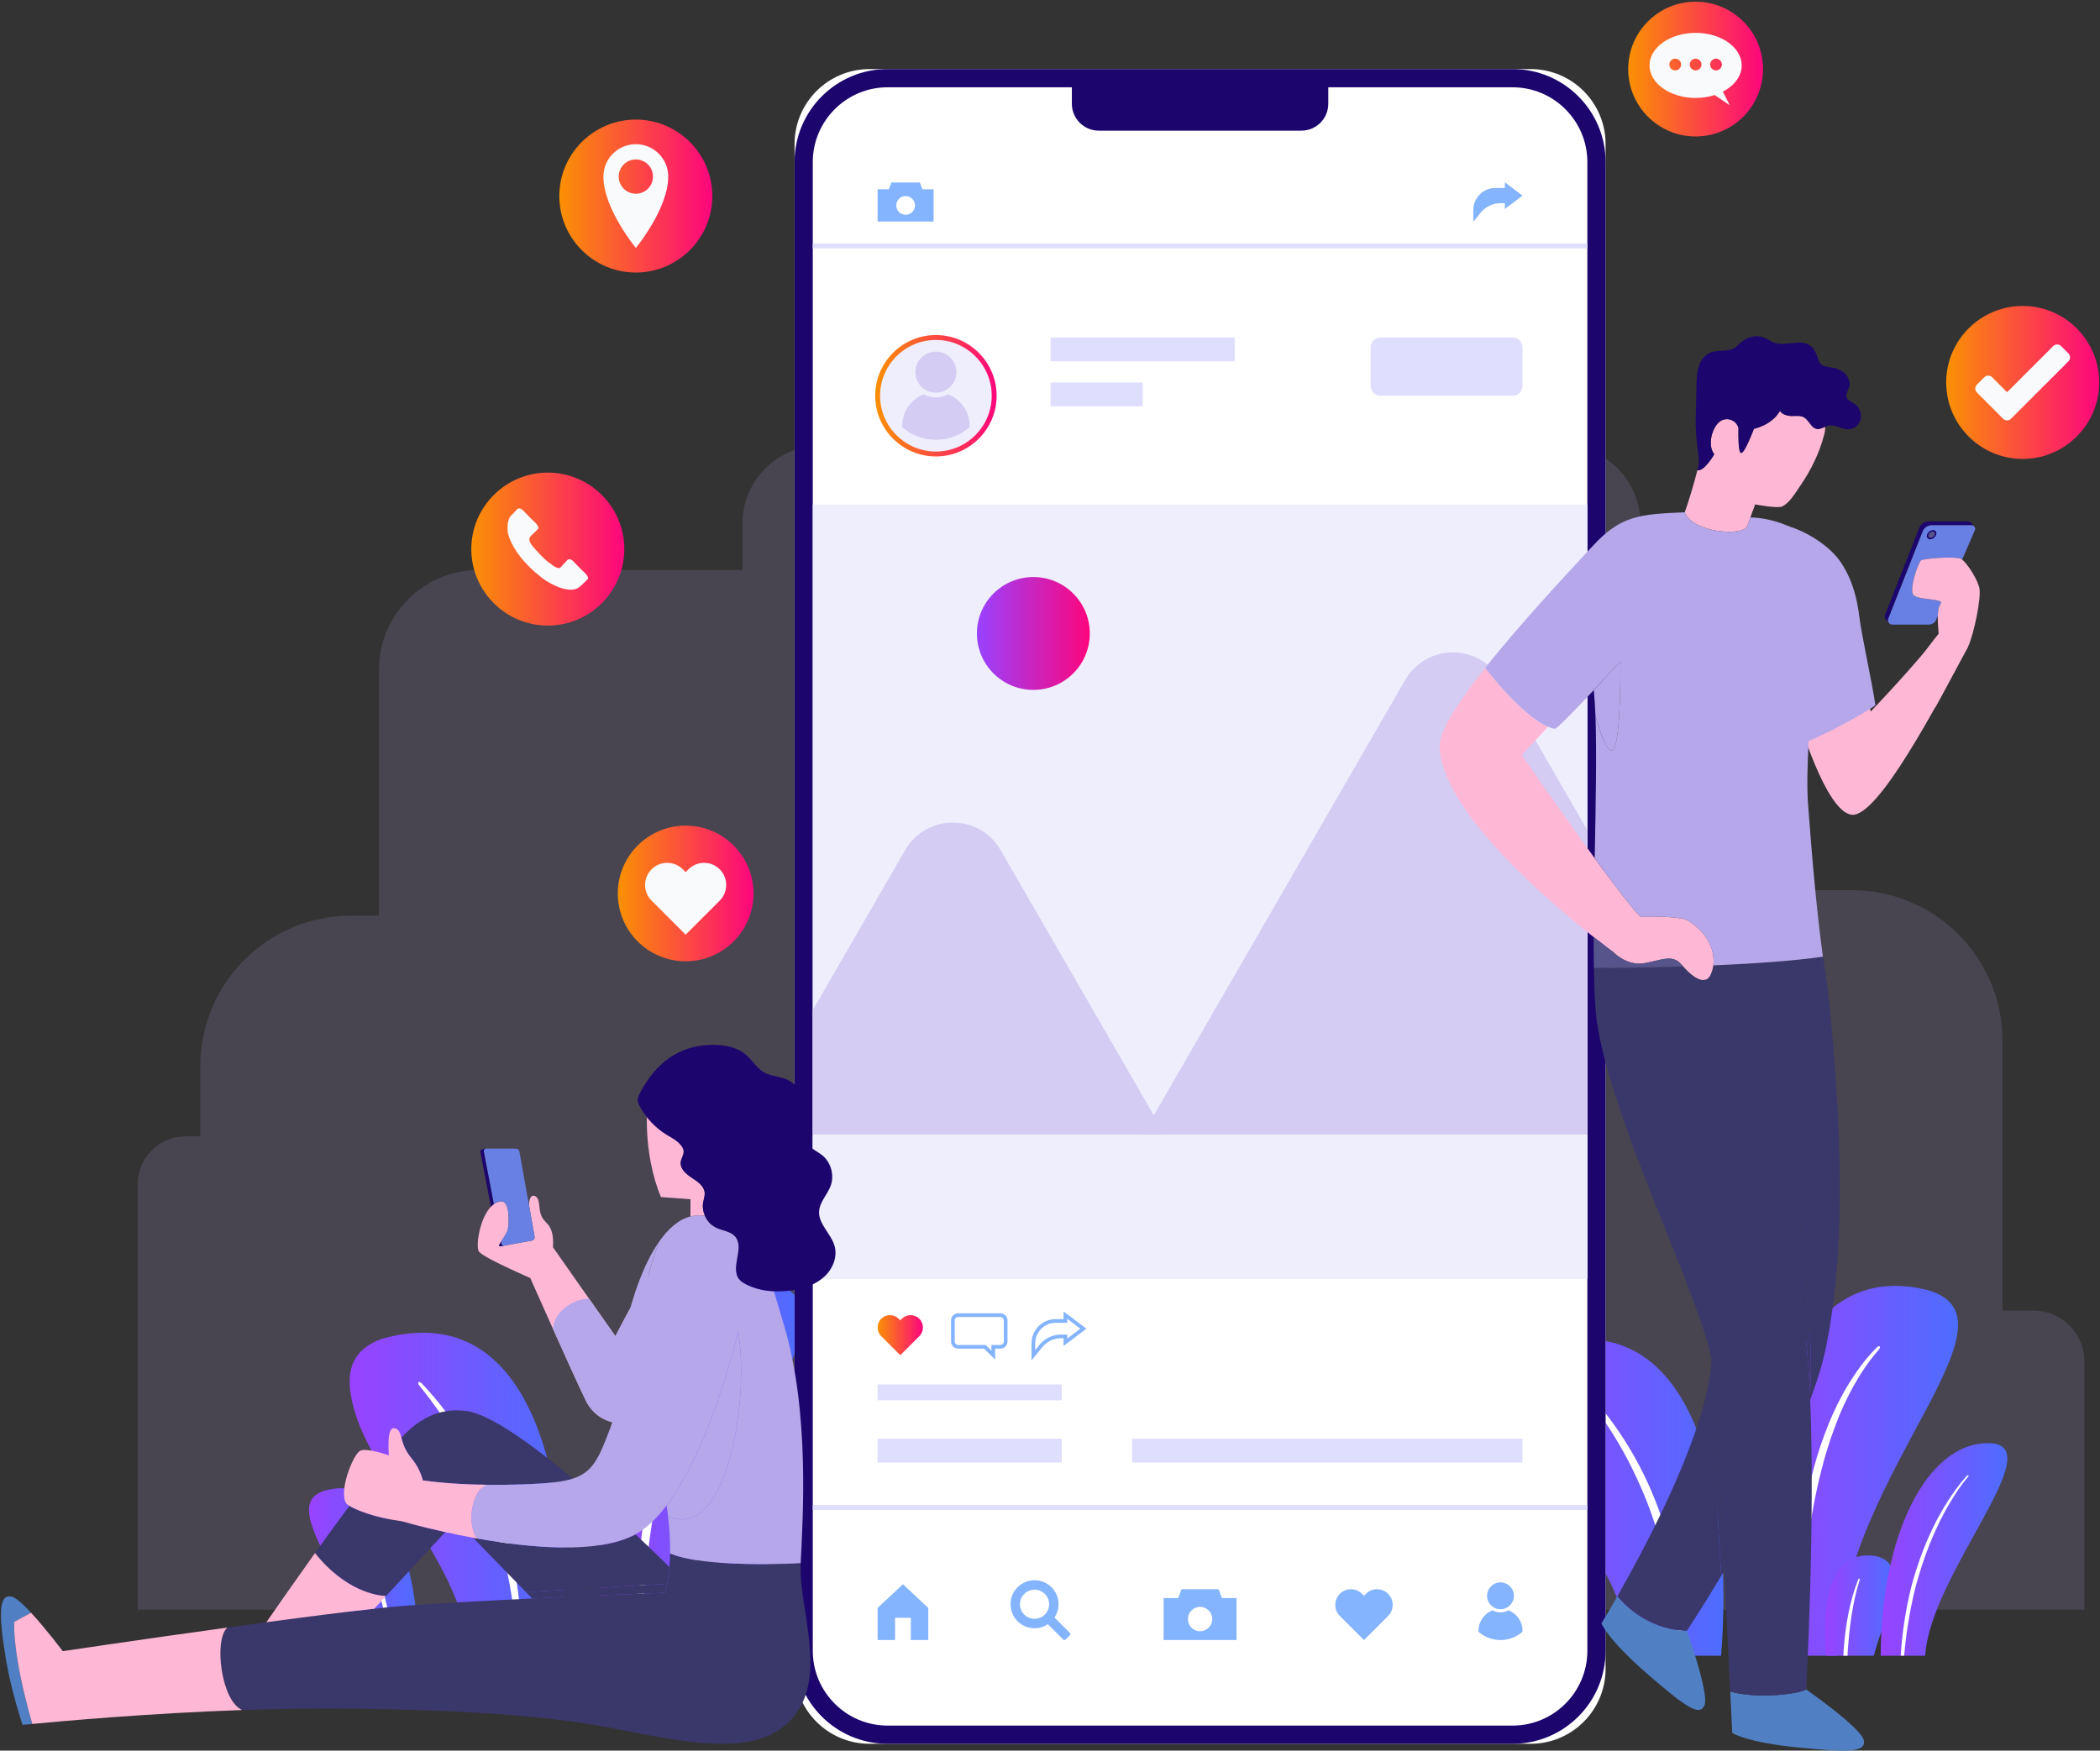 <svg width="1065" height="888" viewBox="0 0 1065 888" fill="none" xmlns="http://www.w3.org/2000/svg">
<rect x="0" y="0" width="1065" height="888" fill="#333333" stroke="none"/>
<path opacity="0.16" d="M93.964 576.441H101.588V540.912C101.588 498.717 135.796 464.51 177.989 464.51H192.19V339.796C192.19 311.819 214.871 289.138 242.849 289.138H376.539V265.669C376.539 243.739 394.314 225.964 416.244 225.964H792.247C814.176 225.964 831.952 243.739 831.952 265.669V289.657C856.668 293.02 875.732 314.157 875.732 339.794V451.56H939.142C981.338 451.56 1015.54 485.768 1015.54 527.964V664.821H1031.28C1045.53 664.821 1057.09 676.377 1057.09 690.631V816.493H919.244H549.176H401.826H183.19H101.585H69.887V600.519C69.887 587.223 80.665 576.441 93.964 576.441Z" fill="#B5A7E9"/>
<path d="M939.008 360.017L939.982 362.537L942.5 363.509L939.982 364.482L939.008 367.004L938.036 364.482L935.516 363.509L938.036 362.537L939.008 360.017Z" fill="#A8B5C3"/>
<path d="M457.326 874.452C457.326 875.496 451.101 876.341 443.421 876.341C435.741 876.341 429.516 875.493 429.516 874.452C429.516 873.41 435.741 872.564 443.421 872.564C451.099 872.562 457.326 873.41 457.326 874.452Z" fill="#DFEAF2"/>
<path d="M676.009 872.561C676.009 873.605 669.784 874.449 662.103 874.449C654.422 874.449 648.197 873.605 648.197 872.561C648.197 871.518 654.422 870.674 662.103 870.674C669.782 870.674 676.009 871.518 676.009 872.561Z" fill="#DFEAF2"/>
<path d="M592.135 843.347C592.135 844.391 585.91 845.234 578.23 845.234C570.549 845.234 564.324 844.391 564.324 843.347C564.324 842.303 570.549 841.459 578.23 841.459C585.91 841.459 592.135 842.303 592.135 843.347Z" fill="#DFEAF2"/>
<path d="M802.333 839.862H771.336C771.336 800.124 726.379 761.099 760.274 756.881C772.333 755.372 780.939 761.555 787.069 771.159C802.333 794.99 802.333 839.862 802.333 839.862Z" fill="url(#paint0_linear_679_2429)"/>
<path d="M872.839 839.862H826.582C826.582 815.064 810.253 790.62 798.04 769.788C797.65 769.127 797.26 768.449 796.87 767.787C786.349 749.612 772.683 732.743 768.634 711.605C767.466 705.456 767.227 698.799 770.107 693.242C773.172 687.313 779.407 683.519 785.875 681.86C862.93 662.11 879.038 764.993 872.839 839.862Z" fill="url(#paint1_linear_679_2429)"/>
<path d="M931.869 839.862H893.826C887.625 782.627 889.32 639.143 972.199 653.235C1035.78 664.04 933.495 746.701 931.869 839.862Z" fill="url(#paint2_linear_679_2429)"/>
<path d="M950.274 839.862H926.12C926.12 839.862 919.751 788.963 947.09 788.997C971.972 789.012 955.356 820.467 950.274 839.862Z" fill="url(#paint3_linear_679_2429)"/>
<path d="M976.358 839.862H953.795C953.795 780.086 976.677 731.44 1008.79 732.083C1040.91 732.709 978.915 798.21 976.358 839.862Z" fill="url(#paint4_linear_679_2429)"/>
<path d="M852.955 839.861H850.974C850.804 829.376 849.705 818.891 848.01 808.56C845.961 796.061 842.878 783.762 838.846 771.786C830.818 747.836 818.538 725.34 802.446 705.694C801.124 704.017 802.294 703.121 803.683 704.611C821.283 723.227 834.714 745.992 842.844 770.45C846.925 782.679 849.838 795.297 851.466 808.07C852.802 818.619 853.431 829.257 852.955 839.861Z" fill="white"/>
<path d="M952.67 684.841C947.657 690.465 943.506 696.799 939.848 703.372C936.188 709.927 933.107 716.821 930.515 723.886C927.89 730.933 925.637 738.131 923.791 745.45C921.928 752.749 920.336 760.117 919.067 767.572C916.441 782.426 914.849 797.485 913.85 812.578C913.274 821.674 912.901 830.768 912.816 839.864H910.226C909.885 830.717 909.902 821.555 910.226 812.39C910.817 797.146 912.24 781.885 914.918 766.81C916.222 759.273 917.916 751.786 919.931 744.401C921.913 736.999 924.368 729.715 927.266 722.601C928.655 719.026 930.314 715.554 931.958 712.084C933.755 708.678 935.48 705.258 937.547 702.021C941.561 695.482 946.103 689.215 951.522 683.778C953.144 682.047 954.21 683.013 952.67 684.841Z" fill="white"/>
<path d="M943.077 801.563C939.484 813.014 937.962 825.003 937.114 836.947C937.063 837.914 937.012 838.895 936.961 839.861H934.861C934.897 838.827 934.946 837.812 935.014 836.796C935.896 824.718 937.909 812.606 942.349 801.276C942.721 800.394 943.381 800.666 943.077 801.563Z" fill="white"/>
<path d="M790.475 839.861H788.493C787.766 833.833 786.851 827.801 785.716 821.84C783.989 813.506 781.853 805.274 779.027 797.263C778.282 795.263 777.434 793.316 776.654 791.351C776.246 790.367 775.892 789.37 775.435 788.404L774.011 785.557L772.606 782.695C772.13 781.745 771.674 780.779 771.08 779.9L767.744 774.463C767.048 773.344 767.608 772.888 768.388 774.023L772.012 779.341C772.655 780.223 773.147 781.169 773.654 782.119L775.211 784.948L776.753 787.795C777.245 788.743 777.635 789.742 778.093 790.726C778.94 792.707 779.854 794.656 780.652 796.655C783.734 804.7 786.037 813.017 787.783 821.453C788.95 827.546 789.847 833.696 790.475 839.861Z" fill="#5049F9"/>
<path d="M997.772 749.479C994.436 753.443 991.573 757.795 988.915 762.266C988.27 763.384 987.592 764.485 986.95 765.62L985.136 769.058C983.866 771.328 982.834 773.715 981.715 776.052C977.395 785.486 974.059 795.346 971.382 805.371C968.57 816.686 966.69 828.222 965.674 839.856H963.945C964.672 828.068 966.451 816.314 969.331 804.827C972.058 794.697 975.562 784.739 980.136 775.287C981.306 772.949 982.423 770.563 983.76 768.31L985.69 764.887C986.368 763.751 987.079 762.651 987.775 761.551C990.604 757.129 993.652 752.845 997.174 748.949C998.296 747.749 998.838 748.241 997.772 749.479Z" fill="white"/>
<path d="M212.553 839.863H180.908C180.908 799.293 135.011 759.447 169.614 755.142C181.929 753.603 190.712 759.916 196.974 769.722C212.553 794.052 212.553 839.863 212.553 839.863Z" fill="url(#paint5_linear_679_2429)"/>
<path d="M284.538 839.863H237.311C237.311 814.546 220.64 789.592 208.17 768.321C207.773 767.647 207.375 766.954 206.978 766.282C196.239 747.726 182.285 730.501 178.151 708.921C176.959 702.643 176.715 695.847 179.656 690.174C182.786 684.12 189.15 680.247 195.755 678.553C274.422 658.386 290.868 763.425 284.538 839.863Z" fill="url(#paint6_linear_679_2429)"/>
<path d="M344.806 839.863H305.967C299.637 781.429 301.366 634.935 385.981 649.323C450.902 660.357 346.467 744.748 344.806 839.863Z" fill="url(#paint7_linear_679_2429)"/>
<path d="M380.139 839.861H355.477C355.477 839.861 348.975 787.895 376.888 787.931C402.292 787.946 385.326 820.059 380.139 839.861Z" fill="url(#paint8_linear_679_2429)"/>
<path d="M427.523 839.863H404.488C404.488 778.836 427.85 729.168 460.64 729.826C493.428 730.464 430.133 797.337 427.523 839.863Z" fill="url(#paint9_linear_679_2429)"/>
<path d="M264.239 839.863H262.217C262.043 829.159 260.921 818.452 259.191 807.903C257.1 795.139 253.953 782.586 249.834 770.359C241.637 745.906 229.1 722.942 212.671 702.881C211.322 701.169 212.514 700.253 213.932 701.775C231.899 720.781 245.614 744.024 253.916 768.996C258.083 781.48 261.057 794.365 262.719 807.403C264.083 818.176 264.722 829.036 264.239 839.863Z" fill="white"/>
<path d="M366.047 681.592C360.926 687.333 356.688 693.802 352.955 700.51C349.22 707.203 346.072 714.243 343.427 721.453C340.746 728.647 338.446 735.997 336.56 743.467C334.658 750.922 333.033 758.443 331.736 766.052C329.057 781.217 327.429 796.591 326.411 812.002C325.823 821.287 325.442 830.575 325.355 839.86H322.709C322.364 830.522 322.382 821.165 322.709 811.81C323.313 796.246 324.767 780.665 327.499 765.274C328.83 757.579 330.56 749.935 332.618 742.394C334.64 734.838 337.149 727.401 340.106 720.137C341.523 716.488 343.217 712.944 344.894 709.399C346.727 705.924 348.491 702.429 350.6 699.127C354.699 692.452 359.334 686.055 364.866 680.502C366.53 678.739 367.619 679.725 366.047 681.592Z" fill="white"/>
<path d="M372.789 800.761C369.122 812.452 367.565 824.695 366.7 836.887C366.648 837.873 366.596 838.876 366.543 839.863H364.4C364.434 838.807 364.487 837.772 364.557 836.733C365.456 824.402 367.515 812.037 372.045 800.469C372.426 799.57 373.098 799.845 372.789 800.761Z" fill="white"/>
<path d="M200.447 839.862H198.423C197.68 833.707 196.747 827.549 195.586 821.461C193.822 812.953 191.644 804.547 188.755 796.367C187.995 794.325 187.13 792.338 186.334 790.331C185.918 789.328 185.556 788.306 185.089 787.322L183.635 784.417L182.2 781.493C181.715 780.524 181.249 779.537 180.645 778.639L177.237 773.087C176.527 771.947 177.097 771.479 177.895 772.637L181.596 778.067C182.254 778.967 182.756 779.936 183.273 780.904L184.865 783.793L186.437 786.7C186.94 787.668 187.336 788.689 187.804 789.69C188.668 791.712 189.602 793.702 190.414 795.743C193.561 803.958 195.914 812.449 197.695 821.06C198.889 827.288 199.807 833.568 200.447 839.862Z" fill="white"/>
<path d="M449.378 747.585C445.97 751.63 443.05 756.075 440.335 760.641C439.676 761.782 438.985 762.906 438.328 764.065L436.477 767.575C435.181 769.893 434.125 772.33 432.985 774.717C428.575 784.35 425.167 794.415 422.434 804.652C419.563 816.205 417.646 827.982 416.608 839.86H414.844C415.586 827.825 417.403 815.823 420.343 804.097C423.127 793.756 426.707 783.588 431.377 773.94C432.569 771.552 433.712 769.116 435.079 766.815L437.05 763.323C437.743 762.165 438.469 761.04 439.177 759.918C442.066 755.404 445.178 751.029 448.775 747.051C449.915 745.821 450.469 746.322 449.378 747.585Z" fill="#5049F9"/>
<path d="M277.819 317.321C256.427 317.321 239.023 299.918 239.023 278.525C239.023 257.132 256.427 239.732 277.819 239.732C299.211 239.732 316.614 257.135 316.614 278.525C316.614 299.918 299.209 317.321 277.819 317.321Z" fill="url(#paint10_linear_679_2429)"/>
<path d="M295.25 289.339L290.399 284.395C290.399 284.395 289.092 283.186 287.877 283.93L285.173 286.825L284.405 287.749C283.061 289.282 279.32 286.015 279.32 286.015C276.525 284.576 270.284 277.273 270.284 277.273C267.21 273.724 268.94 272.188 268.94 272.188L269.807 271.321L272.78 268.443C272.78 268.443 274.419 267.481 269.996 263.736L265.004 258.646C265.004 258.646 263.654 257.396 262.409 258.162L259.625 261.139L258.758 262.002C256.646 265.174 257.607 270.553 257.607 270.553C261.251 284.286 277.007 294.661 277.007 294.661C290.262 302.725 294.201 297.446 294.201 297.446L295.059 296.713L297.953 293.919C297.954 293.914 299.54 292.975 295.25 289.339Z" fill="#F8FAFB"/>
<path d="M1025.79 232.791C1004.4 232.791 986.998 215.387 986.998 193.995C986.998 172.602 1004.4 155.202 1025.79 155.202C1047.18 155.202 1064.59 172.605 1064.59 193.995C1064.59 215.387 1047.18 232.791 1025.79 232.791Z" fill="url(#paint11_linear_679_2429)"/>
<path d="M1048.99 179.274L1045.28 175.568C1044.17 174.458 1042.37 174.458 1041.26 175.568L1017.86 198.968L1010.33 191.382C1009.79 190.842 1009.07 190.545 1008.32 190.542C1007.55 190.539 1006.84 190.838 1006.3 191.374L1002.59 195.081C1001.48 196.191 1001.48 197.982 1002.59 199.095L1015.84 212.412C1016.38 212.95 1017.09 213.249 1017.85 213.249C1018.61 213.249 1019.33 212.952 1019.87 212.416L1048.99 183.294C1049.52 182.765 1049.82 182.031 1049.82 181.284C1049.82 180.537 1049.52 179.804 1048.99 179.274Z" fill="#F8FAFB"/>
<path d="M322.453 138.247C301.061 138.247 283.66 120.844 283.66 99.453C283.66 78.06 301.063 60.66 322.453 60.66C343.845 60.66 361.248 78.063 361.248 99.453C361.248 120.843 343.845 138.247 322.453 138.247Z" fill="url(#paint12_linear_679_2429)"/>
<path d="M322.464 73.133C313.382 73.133 306.012 80.484 306.012 89.567C306.012 105.873 322.464 125.771 322.464 125.771C322.464 125.771 338.898 105.873 338.898 89.567C338.898 80.484 331.545 73.133 322.464 73.133ZM322.464 98.27C317.669 98.27 313.776 94.38 313.776 89.568C313.776 84.773 317.667 80.882 322.464 80.882C327.26 80.882 331.149 84.773 331.149 89.568C331.147 94.377 327.258 98.27 322.464 98.27Z" fill="#F8FAFB"/>
<path d="M859.921 69.219C878.8 69.219 894.103 53.916 894.103 35.037C894.103 16.158 878.8 0.854 859.921 0.854C841.042 0.854 825.738 16.158 825.738 35.037C825.738 53.916 841.042 69.219 859.921 69.219Z" fill="url(#paint13_linear_679_2429)"/>
<path d="M883.298 33.178C883.298 24.06 872.831 16.665 859.922 16.665C847.01 16.665 836.545 24.06 836.545 33.178C836.545 42.3 847.012 49.692 859.922 49.692C863.369 49.692 866.639 49.161 869.582 48.214L877.246 53.409L873.743 46.492C879.536 43.489 883.298 38.646 883.298 33.178ZM849.575 35.709C847.934 35.709 846.601 34.378 846.601 32.733C846.601 31.092 847.931 29.758 849.575 29.758C851.221 29.758 852.551 31.089 852.551 32.733C852.551 34.378 851.218 35.709 849.575 35.709ZM859.919 35.709C858.277 35.709 856.943 34.378 856.943 32.733C856.943 31.092 858.275 29.758 859.919 29.758C861.563 29.758 862.895 31.089 862.895 32.733C862.895 34.378 861.563 35.709 859.919 35.709ZM870.265 35.709C868.621 35.709 867.289 34.378 867.289 32.733C867.289 31.092 868.621 29.758 870.265 29.758C871.907 29.758 873.241 31.089 873.241 32.733C873.241 34.378 871.907 35.709 870.265 35.709Z" fill="#F8FAFB"/>
<path d="M382.137 453.215C382.137 472.22 366.73 487.626 347.724 487.626C328.719 487.626 313.316 472.22 313.316 453.215C313.316 434.213 328.722 418.806 347.724 418.806C366.728 418.806 382.137 434.213 382.137 453.215Z" fill="url(#paint14_linear_679_2429)"/>
<path d="M330.429 456.839C326.055 452.465 326.055 445.345 330.429 440.97C332.548 438.851 335.367 437.684 338.364 437.684C341.361 437.684 344.178 438.851 346.297 440.97L347.722 442.397L349.149 440.97C351.267 438.851 354.084 437.684 357.082 437.684C360.081 437.684 362.898 438.851 365.016 440.97C369.391 445.345 369.391 452.465 365.016 456.839L347.722 474.132L330.429 456.839Z" fill="#F8FAFB"/>
<path d="M776.231 884.559H440.983C419.978 884.559 402.953 867.531 402.953 846.53V73.07C402.953 52.065 419.981 35.039 440.983 35.039H776.231C797.236 35.039 814.262 52.067 814.262 73.07V846.53C814.262 867.531 797.236 884.559 776.231 884.559Z" fill="white"/>
<path d="M767.088 44.282C788.003 44.282 805.019 61.298 805.019 82.214V837.388C805.019 858.303 788.003 875.319 767.088 875.319H450.126C429.211 875.319 412.196 858.303 412.196 837.388V82.211C412.196 61.295 429.211 44.28 450.126 44.28L767.088 44.282ZM767.088 35.037H450.126C424.074 35.037 402.953 56.159 402.953 82.211V837.386C402.953 863.438 424.074 884.559 450.126 884.559H767.088C793.14 884.559 814.262 863.441 814.262 837.386V82.211C814.262 56.159 793.143 35.037 767.088 35.037Z" fill="#1C056D"/>
<path d="M659.987 66.273H557.233C549.697 66.273 543.586 60.163 543.586 52.626V40.775H673.631V52.629C673.634 60.165 667.523 66.273 659.987 66.273Z" fill="#1C056D"/>
<path d="M805.018 255.916H412.195V648.739H805.018V255.916Z" fill="#EEEEFD"/>
<path d="M805.018 576.075H412.195V648.747H805.018V576.075Z" fill="#EEEEFD"/>
<path d="M805.021 123.495H412.195V125.979H805.021V123.495Z" fill="#DFDEFF"/>
<path d="M805.021 763.445H412.195V765.929H805.021V763.445Z" fill="#DFDEFF"/>
<path d="M501.799 212.442C508.254 197.452 501.335 180.068 486.345 173.613C471.355 167.158 453.97 174.078 447.516 189.068C441.062 204.057 447.981 221.441 462.971 227.896C477.961 234.351 495.345 227.431 501.799 212.442Z" fill="#EEEEFD"/>
<path d="M480.851 200.035C479.011 201.061 476.89 201.648 474.626 201.648C472.373 201.648 470.251 201.061 468.401 200.035C462.052 202.53 457.553 208.695 457.553 215.928V216.658C462.109 220.678 468.085 223.105 474.626 223.105C481.177 223.105 487.144 220.678 491.708 216.651V215.931C491.708 208.698 487.201 202.53 480.851 200.035ZM474.626 178.385C468.883 178.385 464.225 183.045 464.225 188.785C464.225 194.526 468.886 199.186 474.626 199.186C480.376 199.186 485.026 194.526 485.026 188.785C485.026 183.045 480.376 178.385 474.626 178.385Z" fill="#D4CCF3"/>
<path d="M626.205 171.197H532.838V183.279H626.205V171.197Z" fill="#DFDEFF"/>
<path d="M579.522 193.995H532.838V206.077H579.522V193.995Z" fill="#DFDEFF"/>
<path d="M767.17 200.744H700.079C697.334 200.744 695.111 198.519 695.111 195.776V176.162C695.111 173.417 697.334 171.194 700.079 171.194H767.17C769.915 171.194 772.138 173.417 772.138 176.162V195.776C772.138 198.52 769.912 200.744 767.17 200.744Z" fill="#DFDEFF"/>
<path d="M474.632 231.535C457.655 231.535 443.842 217.725 443.842 200.746C443.842 183.768 457.655 169.955 474.632 169.955C491.612 169.955 505.425 183.768 505.425 200.746C505.425 217.725 491.612 231.535 474.632 231.535ZM474.632 172.439C459.023 172.439 446.326 185.136 446.326 200.746C446.326 216.356 459.023 229.051 474.632 229.051C490.24 229.051 502.941 216.354 502.941 200.746C502.941 185.139 490.243 172.439 474.632 172.439Z" fill="url(#paint15_linear_679_2429)"/>
<path d="M765.038 816.844C763.833 817.514 762.447 817.897 760.967 817.897C759.491 817.897 758.105 817.514 756.895 816.844C752.741 818.476 749.801 822.509 749.801 827.239V827.716C752.781 830.344 756.689 831.931 760.969 831.931C765.254 831.931 769.157 830.344 772.142 827.708V827.236C772.139 822.507 769.191 818.473 765.038 816.844ZM760.967 802.68C757.211 802.68 754.163 805.727 754.163 809.483C754.163 813.239 757.211 816.287 760.967 816.287C764.727 816.287 767.771 813.239 767.771 809.483C767.771 805.727 764.727 802.68 760.967 802.68Z" fill="#84B4FE"/>
<path d="M538.451 729.783H445.084V741.865H538.451V729.783Z" fill="#DFDEFF"/>
<path d="M538.451 702.267H445.084V710.308H538.451V702.267Z" fill="#DFDEFF"/>
<path d="M772.135 729.783H574.193V741.865H772.135V729.783Z" fill="#DFDEFF"/>
<path d="M515.119 806.189C511.575 810.623 511.629 817.101 515.241 821.483C519.342 826.461 526.369 827.261 531.417 823.895L539.205 831.681C539.532 832.01 540.066 832.01 540.394 831.681L542.583 829.494C542.91 829.166 542.91 828.632 542.583 828.303L534.795 820.517C537.951 815.787 537.444 809.318 533.275 805.151C528.201 800.075 519.727 800.423 515.119 806.189ZM529.897 818.996C527.01 821.883 522.315 821.883 519.429 818.996C516.543 816.11 516.543 811.415 519.429 808.529C522.315 805.641 527.01 805.641 529.897 808.529C532.781 811.415 532.781 816.11 529.897 818.996Z" fill="#84B4FE"/>
<path d="M679.497 819.695C676.402 816.599 676.402 811.562 679.497 808.467C680.998 806.966 682.99 806.142 685.111 806.142C687.232 806.142 689.224 806.969 690.724 808.467L691.733 809.476L692.742 808.467C694.243 806.966 696.235 806.142 698.356 806.142C700.477 806.142 702.469 806.969 703.969 808.467C707.065 811.562 707.065 816.599 703.969 819.695L691.733 831.932L679.497 819.695Z" fill="#84B4FE"/>
<path d="M470.771 815.623V831.931H461.926V820.657H453.929V831.931H445.084V815.623L457.931 803.626L470.771 815.623Z" fill="#84B4FE"/>
<path d="M772.137 99.237L763.158 92.465V95.375H758.297C752.151 95.375 747.168 100.358 747.168 106.502V112.479L750.899 107.889C753.381 104.838 757.101 103.067 761.034 103.067H763.158V106.011L772.137 99.237Z" fill="#84B4FE"/>
<path d="M467.78 96.02L466.498 92.57H452.06L450.779 96.02H445.084V112.368H473.478V96.02H467.78ZM459.28 108.938C456.662 108.938 454.538 106.814 454.538 104.195C454.538 101.578 456.662 99.454 459.28 99.454C461.897 99.454 464.021 101.578 464.021 104.195C464.021 106.817 461.897 108.938 459.28 108.938Z" fill="#84B4FE"/>
<path d="M619.682 810.635L618.009 806.138H599.204L597.531 810.635H590.111V831.931H627.098V810.635H619.682ZM608.607 827.459C605.195 827.459 602.43 824.695 602.43 821.281C602.43 817.868 605.195 815.104 608.607 815.104C612.02 815.104 614.786 817.868 614.786 821.281C614.786 824.695 612.02 827.459 608.607 827.459Z" fill="#84B4FE"/>
<path d="M446.915 677.805C444.474 675.363 444.474 671.389 446.915 668.95C448.098 667.767 449.671 667.116 451.345 667.116C453.019 667.116 454.592 667.767 455.774 668.95L456.569 669.745L457.364 668.95C458.546 667.767 460.118 667.116 461.792 667.116C463.464 667.116 465.039 667.767 466.222 668.95C468.663 671.391 468.663 675.363 466.222 677.805L456.569 687.457L446.915 677.805Z" fill="url(#paint16_linear_679_2429)"/>
<path d="M523.129 690.083V681.382C523.129 674.63 528.621 669.137 535.372 669.137H539.382V665.248L550.99 673.996L539.382 682.75V678.818H538.158C534.427 678.818 530.934 680.48 528.577 683.377L523.129 690.083ZM535.372 671C529.65 671 524.992 675.658 524.992 681.382V684.835L527.128 682.204C529.843 678.868 533.86 676.957 538.155 676.957H541.243V679.012L547.892 673.996L541.243 668.981V671H535.372Z" fill="#84B4FE"/>
<path d="M504.668 689.713L499.082 684.101H485.927C483.937 684.101 482.32 682.484 482.32 680.495V669.789C482.32 667.799 483.937 666.182 485.927 666.182H507.337C509.327 666.182 510.946 667.799 510.946 669.789V680.495C510.946 682.484 509.327 684.101 507.337 684.101H504.668V689.713ZM485.927 668.047C484.966 668.047 484.183 668.83 484.183 669.791V680.497C484.183 681.459 484.966 682.241 485.927 682.241H499.858L502.805 685.202V682.241H507.337C508.301 682.241 509.083 681.459 509.083 680.497V669.791C509.083 668.83 508.301 668.047 507.337 668.047H485.927Z" fill="#84B4FE"/>
<path d="M590.723 575.46H412.195V512.391L459.045 431.238C469.801 412.608 496.702 412.608 507.458 431.238L585.134 565.747V565.773L590.723 575.46Z" fill="#D4CCF3"/>
<path d="M805.021 421.129V575.462H579.521L585.136 565.749L712.615 344.944C723.372 326.314 750.273 326.314 761.029 344.944L805.021 421.129Z" fill="#D4CCF3"/>
<path d="M524.059 349.954C539.868 349.954 552.682 337.138 552.682 321.331C552.682 305.521 539.868 292.707 524.059 292.707C508.251 292.707 495.436 305.521 495.436 321.331C495.436 337.138 508.251 349.954 524.059 349.954Z" fill="url(#paint17_linear_679_2429)"/>
<path d="M983.165 321.592C973.618 334.929 948.731 360.909 948.731 360.909L945.944 350.344L911.836 363.51C911.836 363.51 925.648 411.568 939.008 413.281C952.37 414.996 982.931 356.269 998.06 328.11" fill="#FFB7D6"/>
<path d="M937.968 293.316C936.747 290.51 935.282 287.79 933.519 285.167C928.071 277.073 916.711 269.904 907.383 267.048C905.118 266.355 905.991 266.516 903.8 267.423C901.88 268.218 900.516 269.945 899.388 271.691C895.871 277.14 893.811 283.52 893.474 289.998C892.818 302.616 898.501 314.557 902.307 326.607C905.19 335.739 909.108 376.68 909.967 377.32C913.562 379.996 951.237 358.701 951.083 357.603C949.54 346.638 944.15 322.662 942.91 312.577C942.088 305.88 940.611 299.402 937.968 293.316Z" fill="#B5A7E9"/>
<path d="M855.508 827.184C855.508 827.184 866.906 859.138 864.41 865.04C861.938 870.943 854.573 865.721 834.902 848.623C815.231 831.523 812.154 823.48 812.154 823.48C812.154 823.48 815.356 818.284 820.225 809.736C835.96 828.244 855.508 827.184 855.508 827.184Z" fill="#517FC4"/>
<path d="M916.033 856.995C916.033 856.995 943.799 876.44 945.187 882.695C946.573 888.95 937.546 888.95 911.618 886.401C885.693 883.854 878.503 879.063 878.503 879.063C878.503 879.063 878.101 870.942 877.471 858.056H877.495C891.415 862.013 912.25 859.29 916.033 856.995Z" fill="#517FC4"/>
<path d="M865.517 706.43C868.87 725.245 872.075 784.034 872.882 799.417C862.868 816.137 855.506 827.183 855.506 827.183C855.506 827.183 835.961 828.242 820.223 809.731C833.084 787.235 857.573 741.463 865.517 706.43Z" fill="#3A376B"/>
<path d="M869.273 697.327C870.207 712.004 872.424 755.785 874.442 796.719C873.938 797.628 873.384 798.535 872.877 799.417C872.07 784.034 868.868 725.245 865.512 706.43C866.925 700.277 867.807 694.45 868.034 689.154C868.694 692.206 869.121 694.957 869.273 697.327Z" fill="#3A376B"/>
<path d="M917.871 706.784C922.11 656.216 897.344 512.943 897.344 512.943L885.314 514.783C885.314 514.783 909.551 620.986 915.957 680.252C916.811 688.198 917.442 697.175 917.871 706.784ZM874.442 796.719C872.424 755.789 870.204 712.004 869.273 697.327C869.12 694.957 868.694 692.207 868.037 689.156C860.27 653.471 819.942 574.052 810.711 523.435C810.408 521.821 810.133 520.156 809.855 518.391C809.829 518.289 809.83 518.19 809.804 518.062C808.922 511.329 808.493 501.999 808.316 491.103C823.651 490.952 838.985 490.698 853.613 490.246C860.774 498.24 865.467 498.595 867.381 494.71C868.112 493.197 868.643 491.508 868.895 489.693C890.91 488.758 910.432 487.323 924.48 485.278C925.185 490.374 925.943 495.039 926.697 499.227C933.657 564.571 936.834 630.623 926.042 683.357C924.378 691.579 921.578 700.658 918.021 710.114C920.592 771.978 916.029 856.995 916.029 856.995C912.246 859.29 891.414 862.012 877.491 858.052H877.467C876.711 842.517 875.628 820.071 874.442 796.719Z" fill="#3A376B"/>
<path d="M897.343 512.944C897.343 512.944 922.109 656.22 917.872 706.785C917.442 697.176 916.813 688.197 915.954 680.253C909.547 620.987 885.311 514.784 885.311 514.784L897.343 512.944Z" fill="#3A376B"/>
<path d="M869.377 230.428C867.99 228.661 867.537 226.317 867.611 224.098C867.713 221.652 868.368 219.231 869.529 217.089C870.36 215.551 871.496 214.089 873.058 213.28C874.673 212.448 876.69 212.4 878.355 213.18C879.969 213.909 881.231 215.424 881.658 217.164C881.58 220.569 881.506 229.596 882.994 229.773C884.835 230.025 889.476 217.516 889.476 217.516C889.476 217.516 898.656 215.7 902.715 208.36C903.498 210.175 906.625 211.008 908.617 211.008C910.736 211.033 912.981 210.63 914.823 211.663C917.47 213.127 918.478 217.086 921.454 217.566C922.893 217.792 924.229 217.062 925.59 216.48C925.767 218.095 925.312 219.682 924.909 221.247C922.512 230.175 918.327 238.623 913.105 246.238C910.86 249.517 907.584 255.192 903.748 256.933C901.302 258.018 890.004 255.847 890.004 255.847L887.709 262.455H887.685L886.197 266.742C884.253 272.341 857.925 270.148 854.418 259.855C856.46 254.257 859.488 243.867 860.825 238.521L860.901 238.546C864.408 239.13 869.377 230.428 869.377 230.428Z" fill="#FFB7D6"/>
<path d="M808.747 435.343C818.204 448.355 827.057 460.009 831.773 464.949C840.626 464.773 852.883 464.999 856.211 467.093C866.552 473.626 869.831 482.579 868.898 489.69C868.643 491.506 868.115 493.195 867.384 494.708C865.467 498.593 860.777 498.237 853.616 490.244C853.337 489.941 853.061 489.638 852.783 489.31C848.066 483.812 842.646 487.091 833.768 488.604C824.891 490.118 818.132 482.906 818.132 482.906C818.132 482.906 814.298 480.107 808.22 475.34C785.218 457.207 730.113 410.398 730.113 378.04C730.113 370.4 740.2 355.267 753.214 338.798C753.214 338.798 771.65 363.034 785.066 368.634C777.374 376.93 771.775 382.984 771.775 382.984C771.775 382.984 791.318 411.458 808.747 435.343Z" fill="#FFB7D6"/>
<path d="M833.768 488.604C842.646 487.091 848.067 483.812 852.783 489.309C853.061 489.638 853.337 489.941 853.614 490.244C838.986 490.698 823.653 490.949 808.319 491.1C808.244 486.132 808.193 480.861 808.217 475.337C814.295 480.104 818.129 482.903 818.129 482.903C818.129 482.903 824.889 490.119 833.768 488.604Z" fill="#56548B"/>
<path d="M821.788 335.445C821.788 335.445 822.115 374.335 818.407 379.882C815.559 384.169 811.042 370.045 809.127 363.338C808.95 358.268 808.647 353.779 808.27 350.074C815.434 342.43 821.788 335.445 821.788 335.445Z" fill="#B5A7E9"/>
<path d="M902.717 208.36C898.655 215.698 889.476 217.516 889.476 217.516C889.476 217.516 884.837 230.026 882.996 229.773C881.508 229.596 881.582 220.566 881.66 217.164C881.229 215.422 879.971 213.909 878.355 213.18C876.692 212.397 874.674 212.446 873.059 213.282C871.497 214.089 870.362 215.551 869.53 217.089C868.37 219.233 867.714 221.655 867.612 224.1C867.538 226.317 867.989 228.664 869.378 230.428C869.378 230.428 864.41 239.13 860.906 238.548L860.828 238.524C861.131 237.388 861.332 236.482 861.434 235.9C862.065 232.597 859.946 224.097 859.946 214.413H859.922C860.073 207.983 860.225 201.576 860.376 195.145C860.453 192.018 860.528 188.865 861.487 185.889C862.445 182.913 864.413 180.114 867.262 178.88C871.271 177.191 876.291 178.753 879.899 176.334C880.808 175.703 881.562 174.87 882.37 174.116C885.473 171.267 889.986 169.677 893.97 171.012C896.09 171.719 897.905 173.207 900.048 173.915C905.799 175.807 912.911 171.746 917.879 175.226C919.92 176.64 921.032 179.034 921.813 181.406C922.166 182.464 922.469 183.575 923.226 184.407C924.539 185.895 926.757 186.046 928.7 186.374C931.221 186.777 933.744 187.686 935.61 189.426C937.451 191.193 938.511 193.916 937.803 196.362C937.274 198.129 935.913 199.867 936.492 201.584C937.02 203.097 938.762 203.727 940.098 204.56C942.57 206.124 944.133 209.125 943.755 212.025C943.353 214.926 940.905 217.472 937.98 217.75C934.347 218.103 930.867 215.176 927.285 215.91C926.706 216.036 926.151 216.237 925.596 216.49C924.236 217.069 922.899 217.802 921.461 217.576C918.485 217.096 917.477 213.137 914.828 211.674C912.987 210.641 910.742 211.043 908.624 211.018C906.626 211.008 903.498 210.176 902.717 208.36Z" fill="#1C056D"/>
<path d="M887.711 262.458H887.687L886.199 266.745C884.257 272.343 857.926 270.15 854.422 259.859C832 260.817 822.115 261.347 807.916 276.783C799.366 286.063 772.936 313.932 753.213 338.799C753.213 338.799 771.649 363.035 785.065 368.634C786.225 369.163 787.36 369.516 788.446 369.693C789.479 369.868 799.492 359.478 808.268 350.071C815.429 342.43 821.786 335.443 821.786 335.443C821.786 335.443 822.115 374.332 818.405 379.879C815.557 384.166 811.04 370.042 809.125 363.336C809.806 382.023 809.227 408.756 808.747 435.34C818.204 448.354 827.057 460.006 831.775 464.947C840.628 464.771 852.884 464.996 856.213 467.09C866.554 473.624 869.831 482.576 868.898 489.688C890.914 488.753 910.436 487.318 924.483 485.273C921.557 464.291 919.035 436.423 916.991 408.505C915.553 390.346 918.503 362.401 918.934 335.746C919.11 324.322 918.832 313.099 917.548 303.036C915.367 285.33 913.016 273.178 907.385 267.048C901.543 264.492 894.947 262.653 887.711 262.458Z" fill="#B5A7E9"/>
<path d="M917.238 375.796C917.238 375.796 920.298 320.889 917.545 303.036C917.545 303.036 925.084 343.929 930.286 369.723L917.238 375.796Z" fill="#B5A7E9"/>
<path d="M975.079 269.569L957.639 313.849C957.366 314.551 957.48 315.28 957.843 315.845C956.844 314.825 956.094 313.823 956.094 313.823C955.776 313.28 955.71 312.596 955.957 311.938L973.398 267.681C974.148 265.773 975.987 264.501 978.052 264.501H998.17C998.488 264.501 998.784 264.59 999.033 264.727C999.033 264.727 1000.53 265.748 1001.37 267.226C1001.05 266.749 1000.51 266.409 999.85 266.409H979.732C977.691 266.413 975.828 267.661 975.079 269.569Z" fill="#1C056D"/>
<path d="M1001.53 268.979L995.105 283.853C995.037 283.762 994.946 283.717 994.857 283.651C992.404 281.971 975.828 283.288 974.306 284.219C972.83 285.173 968.289 298.366 970.173 301.544C972.057 304.769 986.567 303.271 984.116 306.451C983.139 307.723 982.821 309.971 982.752 312.4L981.843 314.512C981.228 315.92 979.845 316.826 978.3 316.826H959.679C959.136 316.826 958.634 316.622 958.272 316.304C958.113 316.145 957.954 315.986 957.839 315.85C957.477 315.281 957.362 314.555 957.636 313.853L975.075 269.573C975.826 267.665 977.687 266.416 979.731 266.416H999.849C1000.51 266.416 1001.05 266.756 1001.37 267.233C1001.44 267.347 1001.51 267.46 1001.55 267.574C1001.74 268.003 1001.74 268.502 1001.53 268.979Z" fill="#6880E4"/>
<path d="M981.911 271.228C981.501 272.509 980.13 273.549 978.849 273.549C977.567 273.549 976.862 272.509 977.274 271.228C977.684 269.946 979.055 268.908 980.337 268.908C981.615 268.908 982.321 269.946 981.911 271.228Z" fill="#1C056D"/>
<path d="M981.173 271.228C980.893 272.1 979.961 272.808 979.089 272.808C978.218 272.808 977.738 272.1 978.017 271.228C978.297 270.357 979.229 269.652 980.1 269.652C980.972 269.649 981.452 270.357 981.173 271.228Z" fill="#56548B"/>
<path d="M994.856 283.648C994.946 283.715 995.037 283.762 995.105 283.852C997.692 285.919 1003.16 294.115 1003.91 298.793C1004.64 303.629 1001.26 321.137 998.058 328.109C993.381 336.374 987.702 347.48 981.572 358.694C974.624 360.851 964.086 357.242 963.18 346.91L965.085 345.455C971.67 338.008 977.235 328.337 983.162 321.593C983.094 319.526 982.64 315.803 982.752 312.398C982.818 309.968 983.136 307.72 984.116 306.449C986.567 303.269 972.057 304.769 970.172 301.543C968.286 298.363 972.83 285.17 974.306 284.216C975.825 283.285 992.404 281.968 994.856 283.648Z" fill="#FFB7D6"/>
<path d="M869.375 230.427C872.015 234.009 876.842 234.139 876.842 234.139C876.842 234.139 876.68 237.923 873.108 237.401C869.537 236.879 869.375 230.427 869.375 230.427Z" fill="#FFB7D6"/>
<path d="M890.007 255.849C883.149 254.664 879.408 254.403 879.408 254.403L888.88 259.096L890.007 255.849Z" fill="#FFB7D6"/>
<path d="M268.936 648.333C268.936 648.333 290.504 696.903 297.014 710.307C303.526 723.711 319.291 724.053 324.599 719.6C329.908 715.146 369.824 660.753 375.863 643.28C381.901 625.808 355.193 612.869 342.701 627.437C330.208 642.007 312.092 677.799 312.092 677.799L280.402 632.636L272.691 634.031L268.936 648.333Z" fill="#FFB7D6"/>
<path d="M324.596 719.6C329.904 715.146 369.819 660.754 375.858 643.28C377.292 639.13 376.865 635.243 375.233 631.912L357.066 621.139C351.843 621.04 346.581 622.907 342.696 627.439C330.204 642.007 312.089 677.799 312.089 677.799L298.754 658.796C289.389 658.697 280.364 666.914 280.508 674.24C286.719 688.07 293.751 703.595 297.011 710.305C303.521 723.711 319.29 724.054 324.596 719.6Z" fill="#B5A7E9"/>
<path d="M16.359 874.458V874.486C13.175 874.779 11.424 874.963 11.424 874.963C11.424 874.963 5.772 857.955 3.196 842.802C-1.049 817.647 -0.386 808.68 5.77 809.847C7.919 810.245 11.714 813.722 15.746 818.072L7.228 822.662C7.228 822.662 5.904 838.16 16.359 874.458Z" fill="#517FC4"/>
<path d="M177.212 763.863C172.145 770.577 165.908 779.175 159.752 787.797C175.196 807.219 191.249 809.37 195.734 809.661L225.797 777.155C212.661 774.264 203.774 771.663 203.774 771.663C189.869 769.805 180.742 765.984 177.212 763.863ZM207.143 737.672C207.912 738.812 208.814 739.847 209.636 740.963C211.865 743.934 213.512 747.357 214.44 750.966C219.428 751.683 230.309 752.931 246.414 753.17C252.783 753.249 260 753.17 268.013 752.852C278.255 752.427 285.315 751.712 290.514 750.039C270.241 733.056 248.826 717.455 236.702 715.782C222.347 713.792 212.105 720.134 203.561 729.263C203.639 729.581 203.72 729.875 203.771 730.113C204.437 732.764 205.577 735.392 207.143 737.672ZM322.251 778.298C322.041 778.43 321.827 778.536 321.615 778.643C302.829 788.355 268.811 785.199 242.144 780.447C241.401 780.315 240.684 780.18 239.942 780.048L266.741 807.619L338.334 803.373C338.865 800.508 339.235 797.668 339.474 794.856C336.897 792.281 330.61 786.125 322.251 778.298Z" fill="#3A376B"/>
<path d="M266.742 807.619L338.334 803.374C338.069 804.887 337.751 806.4 337.378 807.912C326.235 808.309 298.479 809.452 269.873 810.858L266.742 807.619Z" fill="#3A376B"/>
<path d="M269.873 810.855C298.479 809.45 326.233 808.307 337.378 807.909C337.752 806.397 338.07 804.884 338.335 803.371C338.866 800.505 339.237 797.666 339.475 794.853C339.687 792.546 339.82 790.263 339.847 787.98C357.494 795.675 406.051 792.944 406.051 792.944C404.964 816.003 420.089 850.018 402.152 871.248C384.214 892.476 346.879 883.692 309.172 876.369C271.492 869.046 212.931 866.127 148.158 866.844C139.799 866.95 131.309 867.133 122.899 867.426C112.312 863.261 108.25 831.978 115.283 825.608C121.862 824.679 128.522 823.777 135.077 822.9C155.537 820.14 175.172 817.62 189.873 816.027C195.578 815.391 200.538 814.911 204.494 814.593C220.28 813.402 245.381 812.022 269.873 810.855Z" fill="#3A376B"/>
<path d="M374.366 675.554C374.552 676.51 378.399 697.472 372.96 727.271C367.388 757.787 355.182 776.466 339.128 769.143L338.81 769.171C338.598 767.34 338.357 765.483 338.094 763.625C357.569 737.937 370.28 691.901 374.366 675.554Z" fill="#B5A7E9"/>
<path d="M324.375 649.178C327.055 642.253 330.292 635.539 334.167 629.993C326.764 650.081 322.095 675.341 317.158 696.861C315.781 693.466 314.956 690.36 315.034 687.521C315.222 681.895 318.271 665.045 324.375 649.178Z" fill="#B5A7E9"/>
<path d="M338.095 763.625C333.214 770.045 327.933 775.196 322.254 778.298C322.042 778.43 321.829 778.536 321.618 778.643C302.832 788.355 268.813 785.198 242.147 780.446C237.342 775.643 237.822 757.97 246.42 753.17C252.789 753.248 260.004 753.17 268.018 752.852C278.26 752.426 285.319 751.712 290.518 750.039C300.549 746.775 303.679 739.902 309.463 724.433C312.331 716.793 314.77 707.267 317.16 696.863C322.095 675.344 326.764 650.083 334.168 629.996C338.651 623.496 343.984 618.64 350.167 617.047C351.811 616.65 353.538 616.436 355.289 616.516C356.032 616.543 356.775 616.595 357.465 616.622C358.606 619.355 360.729 621.691 363.436 622.937C366.566 624.37 370.469 624.556 372.776 627.13C377.819 632.756 370.123 643.025 374.873 648.914C375.802 650.056 377.077 650.825 378.376 651.488C382.727 653.716 387.584 654.805 392.492 655.018C394.033 660.061 395.677 665.764 397.588 672.16C410.747 716.42 407.165 769.889 406.052 792.945C406.052 792.945 357.495 795.678 339.849 787.982C339.955 781.721 339.531 775.485 338.812 769.169L339.13 769.142C355.185 776.465 367.391 757.784 372.963 727.268C378.403 697.469 374.555 676.507 374.369 675.551C370.282 691.901 357.571 737.937 338.095 763.625Z" fill="#B5A7E9"/>
<path d="M350.166 614.683C350.166 611.232 350.166 608.314 350.166 608.314L335.175 607.226C331.141 597.513 327.852 583.61 328.036 566.786H327.93C328.143 563.204 328.752 559.567 329.628 556.223C329.895 557.018 330.16 557.764 330.344 558.427C332.44 565.75 336.658 572.464 342.391 577.507C344.329 579.23 346.636 581.089 346.716 583.662C346.795 585.758 345.363 587.617 345.204 589.685C344.992 593.057 348.07 595.658 350.91 597.488C353.748 599.318 356.985 601.495 357.357 604.838C357.544 606.59 356.88 608.313 356.587 610.064C356.215 612.269 356.56 614.549 357.462 616.618C356.772 616.59 356.028 616.538 355.286 616.511C353.535 616.431 351.811 616.643 350.164 617.042C350.166 616.247 350.166 615.452 350.166 614.683Z" fill="#FFB7D6"/>
<path d="M214.445 750.965C219.433 751.682 230.312 752.928 246.419 753.17C237.821 757.973 237.344 775.644 242.147 780.446C241.403 780.314 240.686 780.18 239.942 780.048C234.875 779.093 230.126 778.112 225.799 777.158C212.663 774.266 203.776 771.665 203.776 771.665C189.871 769.808 180.745 765.986 177.214 763.862C176.312 763.307 175.753 762.881 175.594 762.616C171.56 756.433 179.176 737.647 182.627 735.923C186.05 734.198 197.168 738.23 197.168 738.23C196.612 727.909 197.486 722.867 201.227 724.883C202.526 725.573 203.165 727.696 203.563 729.263C203.642 729.581 203.722 729.874 203.773 730.112C204.437 732.766 205.577 735.394 207.145 737.674C207.914 738.814 208.816 739.85 209.638 740.965C211.871 743.933 213.515 747.356 214.445 750.965Z" fill="#FFB7D6"/>
<path d="M195.734 809.661L189.869 816.03C175.169 817.623 155.532 820.145 135.074 822.903C139.133 817.04 149.349 802.394 159.75 787.797C175.196 807.221 191.25 809.372 195.734 809.661Z" fill="#FFB7D6"/>
<path d="M268.934 648.334C255.746 642.417 243.488 636.658 242.69 634.536C241.391 631.006 243.301 619.198 248.104 613.12C248.369 612.748 248.66 612.43 248.953 612.112C249.43 611.608 249.934 611.182 250.438 610.813C251.554 609.991 252.773 609.514 254.099 609.406C258.821 609.141 258.134 621.03 257.47 623.976C257.204 625.171 255.347 627.85 254.075 629.947C253.598 630.718 253.225 631.405 253.015 631.885C253.28 632.124 253.651 632.23 254.023 632.151C254.023 632.151 254.579 632.044 255.484 631.885C255.535 631.885 255.616 631.858 255.67 631.858H255.697L269.683 629.308C270.638 629.122 271.274 628.221 271.115 627.24L270.904 626.124L270.347 622.939C269.975 620.791 269.552 618.429 269.18 616.411C269.128 616.039 269.074 615.669 268.994 615.324C268.862 614.475 268.729 613.704 268.597 613.096C268.517 612.592 268.438 612.193 268.385 611.928C268.333 611.635 268.306 611.476 268.306 611.476C268.226 611.079 268.253 605.956 270.986 606.595C272.551 606.94 273.163 609.061 273.349 610.39C273.694 612.991 273.721 615.645 275.179 617.952C275.977 619.171 277.064 620.128 278.018 621.243C280.381 624.055 280.751 628.975 280.408 632.638L268.934 648.334Z" fill="#FFB7D6"/>
<path d="M271.112 627.239C271.271 628.22 270.635 629.122 269.68 629.308L255.694 631.856H255.667C255.614 631.856 255.535 631.885 255.481 631.885C254.897 631.885 254.365 631.459 254.261 630.875C254.261 630.875 254.182 630.53 254.075 629.947C255.349 627.85 257.207 625.169 257.47 623.975C258.134 621.029 258.824 609.142 254.099 609.406C252.773 609.513 251.554 609.99 250.438 610.813L245.344 584.092C245.185 583.401 245.689 582.738 246.379 582.658C246.431 582.631 246.487 582.631 246.538 582.631H261.664C262.513 582.631 263.255 583.267 263.414 584.116L267.874 609.138L268.298 611.473C268.298 611.473 268.325 611.632 268.378 611.925L268.589 613.093L268.987 615.32L269.173 616.408C269.545 618.425 269.968 620.788 270.34 622.936C270.527 624.104 270.737 625.192 270.896 626.122L271.112 627.239Z" fill="#6880E4"/>
<path d="M254.259 630.874C254.366 631.458 254.895 631.882 255.479 631.882C254.577 632.041 254.018 632.149 254.018 632.149C253.646 632.227 253.276 632.121 253.01 631.882C253.22 631.405 253.594 630.715 254.071 629.945C254.18 630.529 254.259 630.874 254.259 630.874Z" fill="#1C056D"/>
<path d="M245.343 584.093L250.439 610.814C249.933 611.187 249.429 611.609 248.952 612.113C248.822 611.477 248.766 611.105 248.766 611.105L243.645 584.411C243.537 583.801 243.882 583.217 244.415 583.034C244.467 583.006 244.521 583.006 244.574 582.981C245.13 582.822 246.377 582.663 246.377 582.663C245.688 582.74 245.184 583.403 245.343 584.093Z" fill="#1C056D"/>
<path d="M115.28 825.608C108.248 831.977 112.309 863.261 122.896 867.426C76.169 869.019 31.005 873.078 16.359 874.483V874.456C5.904 838.158 7.23 822.66 7.23 822.66L15.748 818.069C23.336 826.242 31.827 837.573 31.827 837.573C31.827 837.573 72.349 831.525 115.28 825.608Z" fill="#FFB7D6"/>
<path d="M392.49 655.016C387.581 654.805 382.725 653.717 378.372 651.485C377.073 650.822 375.8 650.053 374.87 648.913C370.121 643.021 377.817 632.753 372.774 627.128C370.466 624.554 366.564 624.368 363.434 622.934C360.726 621.688 358.605 619.352 357.462 616.621C356.561 614.551 356.216 612.268 356.588 610.067C356.879 608.317 357.545 606.592 357.359 604.841C356.985 601.498 353.748 599.321 350.909 597.491C348.071 595.66 344.993 593.059 345.204 589.688C345.36 587.641 346.985 585.865 346.721 583.867C346.493 582.122 344.985 580.411 343.716 579.31C341.97 577.8 339.878 576.754 337.913 575.539C332.255 572.039 327.55 567.012 324.435 561.133C324.005 560.32 323.598 559.471 323.486 558.556C323.289 556.966 324.008 555.416 324.765 554.003C332.432 539.68 343.919 530.33 360.62 530.029C366.785 529.918 373.325 530.892 378.084 534.817C381.204 537.39 383.274 541.138 386.61 543.454C390.267 545.992 394.775 545.783 398.781 547.47C405.203 550.123 408.626 557.553 408.494 564.505C408.387 570.077 406.584 576.34 410.034 580.718C411.837 583.054 414.756 584.194 417.066 586.079C421.419 589.661 423.197 596.083 421.311 601.391C419.667 605.954 415.66 609.695 415.395 614.527C415.05 621.002 421.498 625.777 423.249 632.039C424.815 637.558 422.32 643.688 418.074 647.588C413.855 651.464 408.179 653.426 402.5 654.383C399.201 654.936 395.832 655.175 392.49 655.016Z" fill="#1C056D"/>
<defs>
<linearGradient id="paint0_linear_679_2429" x1="774.979" y1="756.654" x2="774.979" y2="839.86" gradientUnits="userSpaceOnUse">
<stop stop-color="#4D5DEC"/>
<stop offset="0.327" stop-color="#4136EB"/>
<stop offset="1" stop-color="#420087"/>
</linearGradient>
<linearGradient id="paint1_linear_679_2429" x1="767.817" y1="759.626" x2="874.043" y2="759.626" gradientUnits="userSpaceOnUse">
<stop stop-color="#9942FF"/>
<stop offset="1" stop-color="#4D6DFF"/>
</linearGradient>
<linearGradient id="paint2_linear_679_2429" x1="891.639" y1="746.064" x2="993.006" y2="746.064" gradientUnits="userSpaceOnUse">
<stop stop-color="#9942FF"/>
<stop offset="1" stop-color="#4D6DFF"/>
</linearGradient>
<linearGradient id="paint3_linear_679_2429" x1="925.476" y1="814.429" x2="960.425" y2="814.429" gradientUnits="userSpaceOnUse">
<stop stop-color="#9942FF"/>
<stop offset="1" stop-color="#4D6DFF"/>
</linearGradient>
<linearGradient id="paint4_linear_679_2429" x1="953.795" y1="785.97" x2="1018" y2="785.97" gradientUnits="userSpaceOnUse">
<stop stop-color="#9942FF"/>
<stop offset="1" stop-color="#4D6DFF"/>
</linearGradient>
<linearGradient id="paint5_linear_679_2429" x1="156.701" y1="797.387" x2="212.553" y2="797.387" gradientUnits="userSpaceOnUse">
<stop stop-color="#9942FF"/>
<stop offset="1" stop-color="#4D6DFF"/>
</linearGradient>
<linearGradient id="paint6_linear_679_2429" x1="177.317" y1="757.946" x2="285.768" y2="757.946" gradientUnits="userSpaceOnUse">
<stop stop-color="#9942FF"/>
<stop offset="1" stop-color="#4D6DFF"/>
</linearGradient>
<linearGradient id="paint7_linear_679_2429" x1="303.734" y1="744.099" x2="407.225" y2="744.099" gradientUnits="userSpaceOnUse">
<stop stop-color="#9942FF"/>
<stop offset="1" stop-color="#4D6DFF"/>
</linearGradient>
<linearGradient id="paint8_linear_679_2429" x1="354.821" y1="813.896" x2="390.501" y2="813.896" gradientUnits="userSpaceOnUse">
<stop stop-color="#9942FF"/>
<stop offset="1" stop-color="#4D6DFF"/>
</linearGradient>
<linearGradient id="paint9_linear_679_2429" x1="437.264" y1="729.817" x2="437.264" y2="839.862" gradientUnits="userSpaceOnUse">
<stop stop-color="#4D5DEC"/>
<stop offset="0.327" stop-color="#4136EB"/>
<stop offset="1" stop-color="#420087"/>
</linearGradient>
<linearGradient id="paint10_linear_679_2429" x1="239.023" y1="278.526" x2="316.614" y2="278.526" gradientUnits="userSpaceOnUse">
<stop stop-color="#FB9004"/>
<stop offset="1" stop-color="#FC067D"/>
</linearGradient>
<linearGradient id="paint11_linear_679_2429" x1="986.998" y1="193.996" x2="1064.59" y2="193.996" gradientUnits="userSpaceOnUse">
<stop stop-color="#FB9004"/>
<stop offset="1" stop-color="#FC067D"/>
</linearGradient>
<linearGradient id="paint12_linear_679_2429" x1="283.66" y1="99.454" x2="361.248" y2="99.454" gradientUnits="userSpaceOnUse">
<stop stop-color="#FB9004"/>
<stop offset="1" stop-color="#FC067D"/>
</linearGradient>
<linearGradient id="paint13_linear_679_2429" x1="825.738" y1="35.037" x2="894.103" y2="35.037" gradientUnits="userSpaceOnUse">
<stop stop-color="#FB9004"/>
<stop offset="1" stop-color="#FC067D"/>
</linearGradient>
<linearGradient id="paint14_linear_679_2429" x1="313.316" y1="453.216" x2="382.137" y2="453.216" gradientUnits="userSpaceOnUse">
<stop stop-color="#FB9004"/>
<stop offset="1" stop-color="#FC067D"/>
</linearGradient>
<linearGradient id="paint15_linear_679_2429" x1="443.842" y1="200.744" x2="505.425" y2="200.744" gradientUnits="userSpaceOnUse">
<stop stop-color="#FB9004"/>
<stop offset="1" stop-color="#FC067D"/>
</linearGradient>
<linearGradient id="paint16_linear_679_2429" x1="445.085" y1="677.288" x2="468.053" y2="677.288" gradientUnits="userSpaceOnUse">
<stop stop-color="#FB9004"/>
<stop offset="1" stop-color="#FC067D"/>
</linearGradient>
<linearGradient id="paint17_linear_679_2429" x1="495.436" y1="321.331" x2="552.682" y2="321.331" gradientUnits="userSpaceOnUse">
<stop stop-color="#9942FF"/>
<stop offset="1" stop-color="#FC067D"/>
</linearGradient>
</defs>
</svg>
